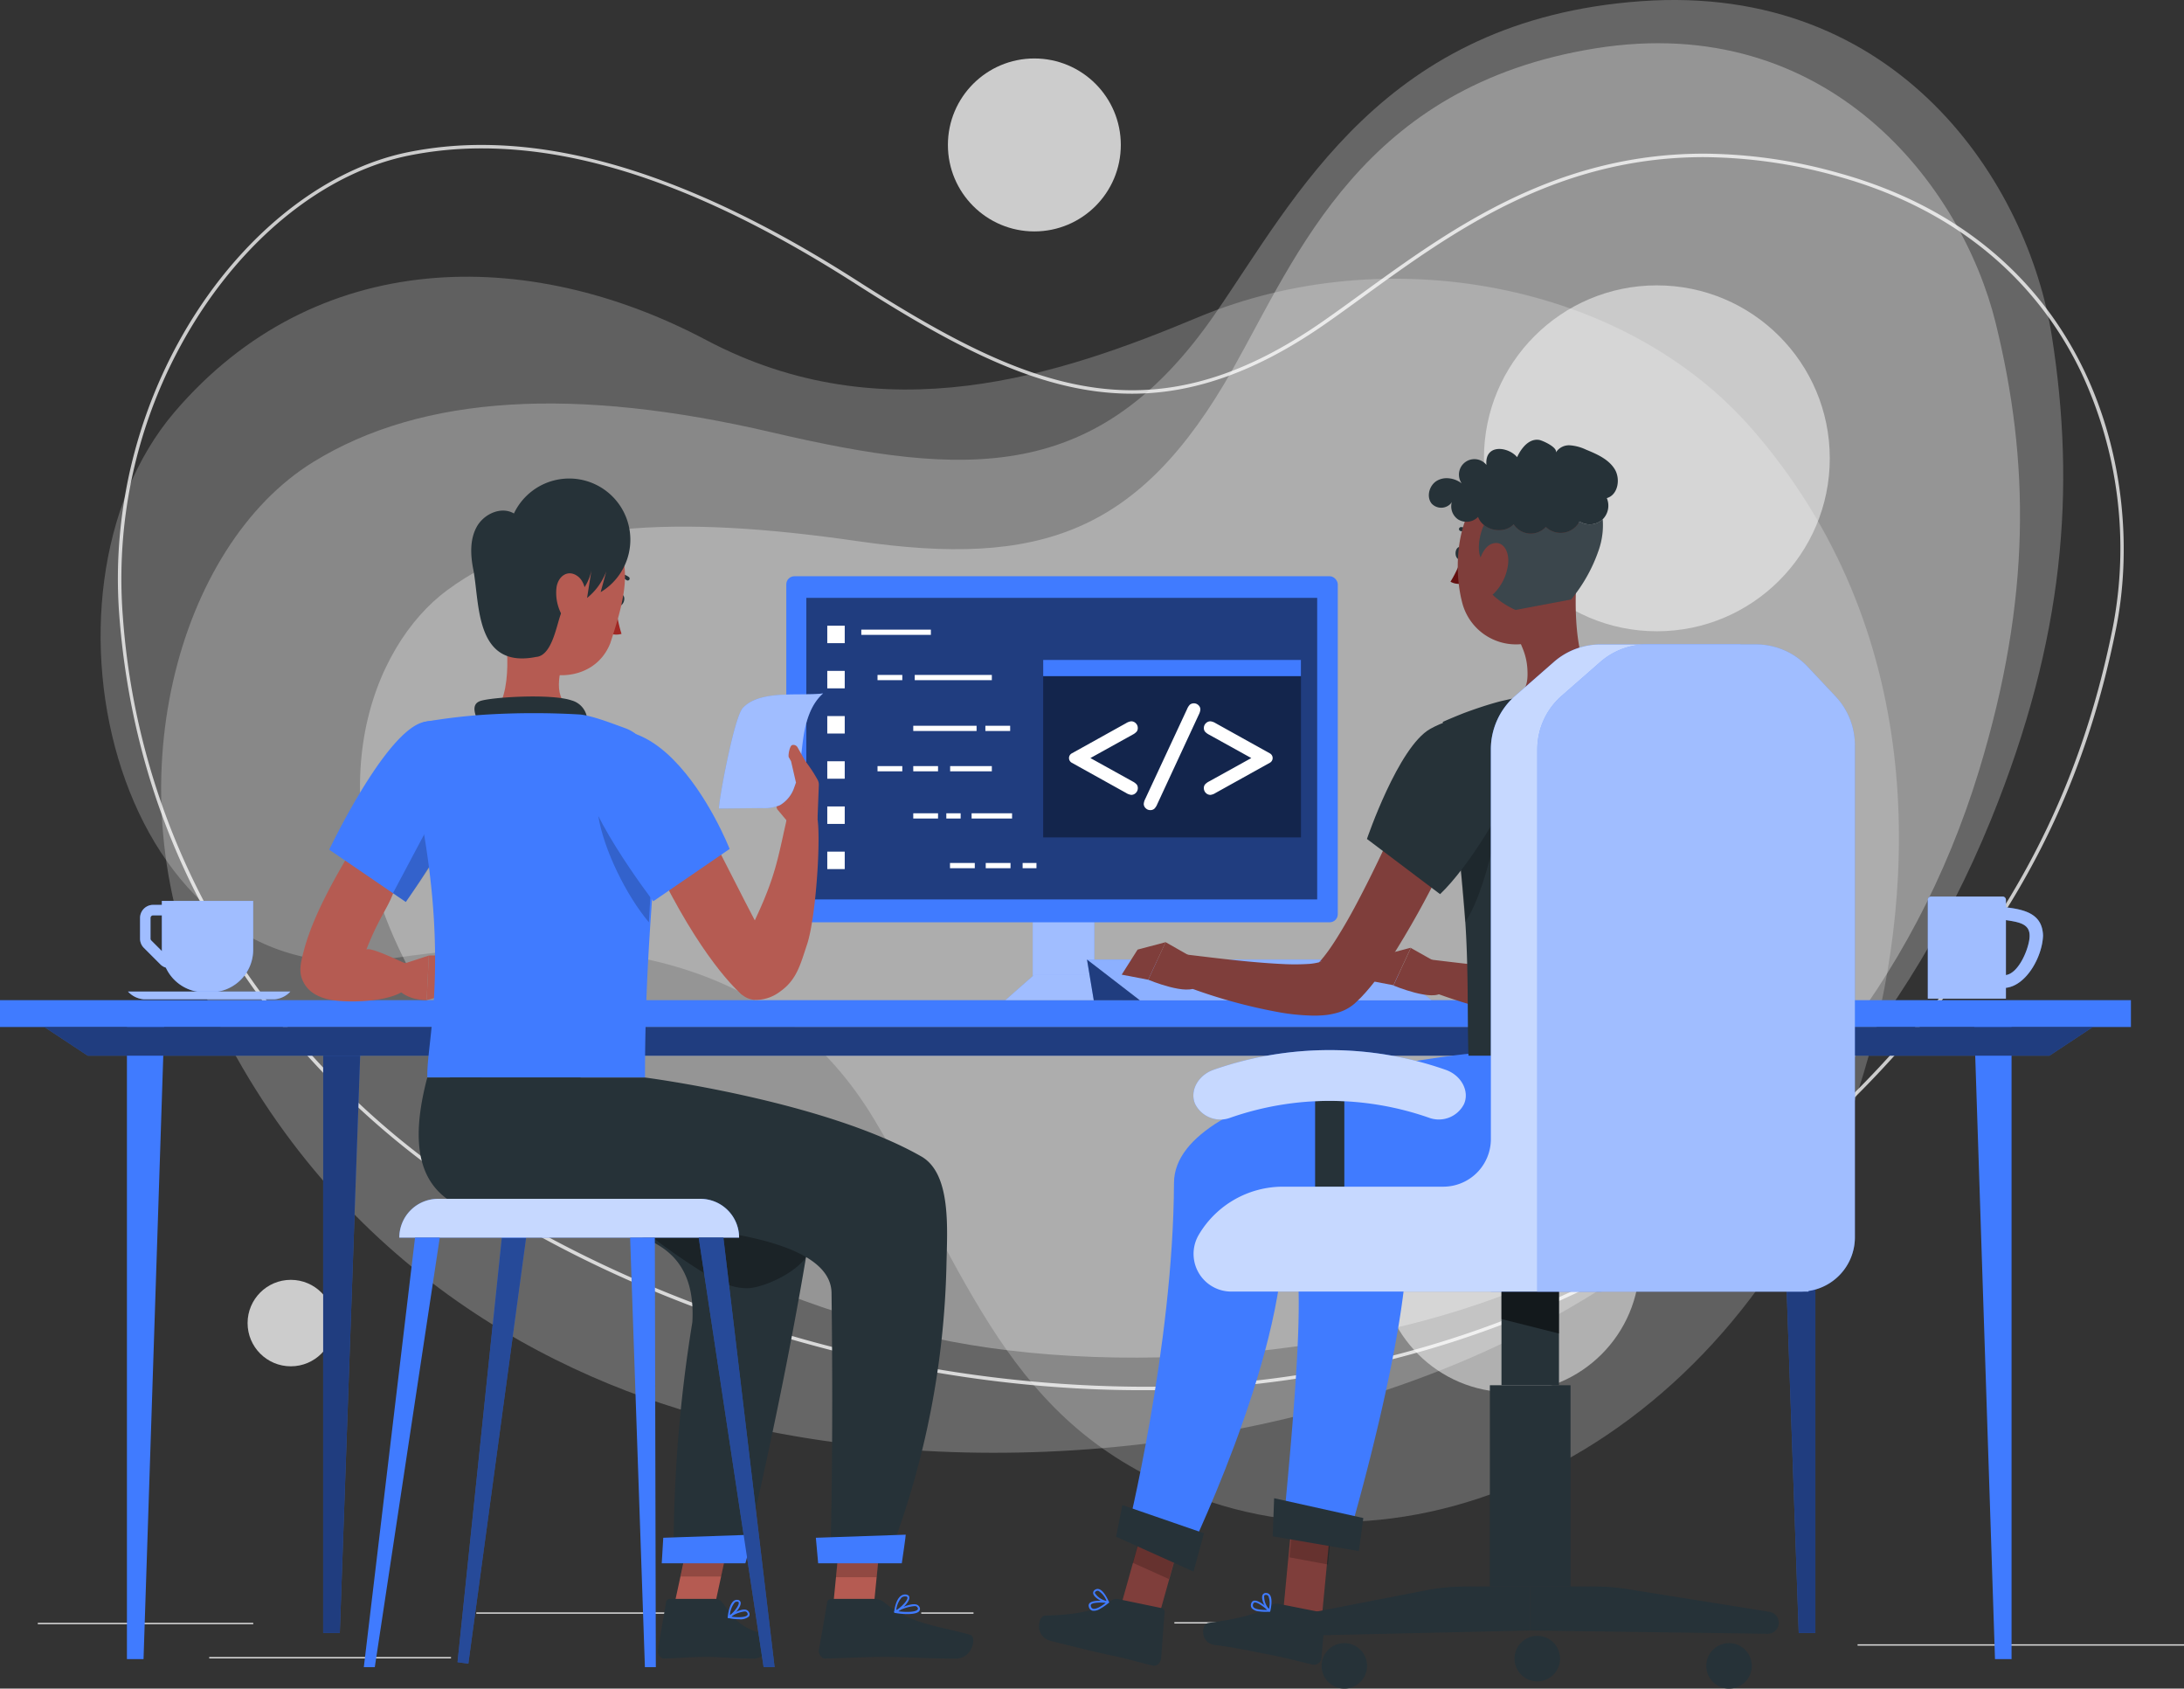 <svg xmlns="http://www.w3.org/2000/svg" width="521" height="402.745" viewBox="0 0 521 402.745">
  <rect x="0" y="0" width="521" height="402.745" fill="#333333" stroke="none"/>
  <g id="Grupo_9979" data-name="Grupo 9979" transform="translate(-570 -98)">
    <g id="Grupo_9978" data-name="Grupo 9978" transform="translate(171.689 -143.991)">
      <g id="Grupo_9977" data-name="Grupo 9977" transform="translate(426.436 276.56)" opacity="0.75">
        <path id="Trazado_9152" data-name="Trazado 9152" d="M516.725,306.716c26.056,0,55.223,10.558,89.166,32.277,25.311,16.193,45.176,26.23,65.976,26.23,14.891,0,29.893-5.39,45.861-16.477,3.088-2.143,6.2-4.406,9.5-6.8,10.247-7.439,21.862-15.87,35.106-22.268,15.156-7.321,30.177-10.879,45.921-10.878a120.216,120.216,0,0,1,32.21,4.655c26.764,7.47,46.749,23.592,57.793,46.62a98.876,98.876,0,0,1,7.55,60.963c-7.857,39.2-24.435,70.875-53.755,102.7a239.623,239.623,0,0,1-178.063,78.333,304.037,304.037,0,0,1-82.928-12.023c-27.788-8.007-54.286-19.912-76.631-34.427a192.47,192.47,0,0,1-52.9-51.043A173.081,173.081,0,0,1,431.1,418.161a116.353,116.353,0,0,1,18.59-72.411c13.112-19.985,31.211-33.59,49.656-37.327a87.7,87.7,0,0,1,17.379-1.706Zm0-.824a88.059,88.059,0,0,0-17.542,1.722c-37.738,7.645-73.114,55.972-68.906,110.61,5.428,70.462,48.211,115.028,83.7,138.084,46.121,29.961,105.48,46.584,160.008,46.584a240.454,240.454,0,0,0,178.67-78.6c31.874-34.593,46.725-67.01,53.957-103.093s-5.561-91.689-65.93-108.541a120.2,120.2,0,0,0-32.432-4.685c-41.18,0-68.122,24.21-91,40.093-16.508,11.461-31.127,16.33-45.391,16.33-20.98,0-41.194-10.529-65.53-26.1-33.321-21.32-63.1-32.405-89.612-32.405Z" transform="translate(-429.936 -305.892)" fill="#fff"/>
      </g>
      <path id="Trazado_9153" data-name="Trazado 9153" d="M459.544,479.41c29.135,64.468,83.869,92.028,124.511,101.8C649,596.826,725.5,586.745,780.485,556.5c44.074-24.243,83.043-64.867,105.084-119.144,17.562-43.248,20.165-78.734,14.482-115.108s-36.527-84.392-98-79.975-82.31,46.679-101.755,74.761c-27.934,40.34-59.01,38.936-105.685,28.057s-83.156-9.058-109.371,7.116C453.043,372.075,436.952,429.421,459.544,479.41Z" transform="translate(-12.25)" fill="#fff" opacity="0.25"/>
      <path id="Trazado_9154" data-name="Trazado 9154" d="M490.94,526.7c54.864-8.4,94.108,1.963,115.9,38.259,24.386,40.613,33.088,75.567,80.239,91.23,59.222,19.673,133.657-22.222,156.937-106.1,11.493-41.41,14.046-101.763-27.723-149.744-30.672-35.233-87.607-45.319-132.185-26.68-32.86,13.74-74.792,27.958-117.388,5.4s-93.169-22.095-126.75,17.174C402.811,439.7,426.406,536.591,490.94,526.7Z" transform="translate(0 -56)" fill="#fff" opacity="0.22"/>
      <path id="Trazado_9155" data-name="Trazado 9155" d="M549.809,484.445C581.472,541.208,636,561.682,673.3,569.8c46.232,10.066,115.893,4.789,161.373-22.08,39.6-23.4,72.581-61.8,88.272-113.294,12.5-41.033,12.025-73.762,3.939-106.645s-39.981-74.437-95.524-65.5-71.1,49.328-86.536,76.611c-22.167,39.192-46.02,47.187-89.336,40.93s-75.393-5.044-98.045,11.715C539.453,404.849,525.257,440.428,549.809,484.445Z" transform="translate(-52.5 -8.75)" fill="#fff" opacity="0.31"/>
      <circle id="Elipse_630" data-name="Elipse 630" cx="41.25" cy="41.25" r="41.25" transform="translate(752.311 310.053)" fill="#fff" opacity="0.5"/>
      <circle id="Elipse_631" data-name="Elipse 631" cx="20.625" cy="20.625" r="20.625" transform="translate(624.436 255.935)" fill="#fff" opacity="0.75"/>
      <circle id="Elipse_632" data-name="Elipse 632" cx="30.938" cy="30.938" r="30.938" transform="translate(727.561 512.178)" fill="#fff" opacity="0.5"/>
      <circle id="Elipse_633" data-name="Elipse 633" cx="10.312" cy="10.312" r="10.312" transform="translate(457.374 547.241)" fill="#fff" opacity="0.75"/>
    </g>
    <g id="Grupo_9976" data-name="Grupo 9976" transform="translate(523.441 36.942)">
      <g id="Grupo_9887" data-name="Grupo 9887" transform="translate(55.577 445.627)">
        <rect id="Rectángulo_2814" data-name="Rectángulo 2814" width="51.393" height="0.312" transform="translate(0 2.494)" fill="#e0e0e0"/>
        <rect id="Rectángulo_2815" data-name="Rectángulo 2815" width="51.542" height="0.312" transform="translate(104.606)" fill="#e0e0e0"/>
        <rect id="Rectángulo_2816" data-name="Rectángulo 2816" width="12.471" height="0.312" transform="translate(210.747)" fill="#e0e0e0"/>
        <rect id="Rectángulo_2817" data-name="Rectángulo 2817" width="57.678" height="0.312" transform="translate(40.892 10.65)" fill="#e0e0e0"/>
        <rect id="Rectángulo_2818" data-name="Rectángulo 2818" width="26.937" height="0.312" transform="translate(271.131 2.332)" fill="#e0e0e0"/>
        <rect id="Rectángulo_2819" data-name="Rectángulo 2819" width="34.831" height="0.312" transform="translate(309.167 2.332)" fill="#e0e0e0"/>
        <rect id="Rectángulo_2820" data-name="Rectángulo 2820" width="77.869" height="0.312" transform="translate(434.114 7.607)" fill="#e0e0e0"/>
      </g>
      <g id="Grupo_9891" data-name="Grupo 9891" transform="translate(46.559 299.605)">
        <g id="Group">
          <rect id="Rectángulo_2821" data-name="Rectángulo 2821" width="508.34" height="6.397" fill="#407bff"/>
          <path id="Trazado_9038" data-name="Trazado 9038" d="M70.839,276.8V429.37H74.8L79.793,276.8Z" transform="translate(-40.56 -272.211)" fill="#407bff"/>
          <g id="Grupo_9888" data-name="Grupo 9888" transform="translate(77.095 9.578)">
            <path id="Trazado_9039" data-name="Trazado 9039" d="M108.379,280.8V422.146h3.966L117.333,280.8Z" transform="translate(-108.379 -280.8)" fill="#407bff"/>
            <path id="Trazado_9040" data-name="Trazado 9040" d="M108.379,280.8V422.146h3.966L117.333,280.8Z" transform="translate(-108.379 -280.8)" opacity="0.5"/>
          </g>
          <path id="Trazado_9041" data-name="Trazado 9041" d="M433.119,276.8V429.37h-3.953l-5-152.57Z" transform="translate(46.745 -272.211)" fill="#407bff"/>
          <g id="Grupo_9889" data-name="Grupo 9889" transform="translate(424.107 9.578)">
            <path id="Trazado_9042" data-name="Trazado 9042" d="M395.589,280.8V422.146h-3.966L386.635,280.8Z" transform="translate(-386.635 -280.8)" fill="#407bff"/>
            <path id="Trazado_9043" data-name="Trazado 9043" d="M395.589,280.8V422.146h-3.966L386.635,280.8Z" transform="translate(-386.635 -280.8)" opacity="0.5"/>
          </g>
          <g id="Grupo_9890" data-name="Grupo 9890" transform="translate(10.575 6.397)">
            <path id="Trazado_9044" data-name="Trazado 9044" d="M533.371,285.095H65.39L55.039,278.25H543.721Z" transform="translate(-55.039 -278.25)" fill="#407bff"/>
            <path id="Trazado_9045" data-name="Trazado 9045" d="M533.371,285.095H65.39L55.039,278.25H543.721Z" transform="translate(-55.039 -278.25)" opacity="0.5"/>
          </g>
        </g>
      </g>
      <g id="Grupo_9893" data-name="Grupo 9893" transform="translate(77.092 275.933)">
        <path id="Trazado_9046" data-name="Trazado 9046" d="M73.35,258.2v4.934a3.1,3.1,0,0,0,.91,2.2l3.958,3.957a3.071,3.071,0,0,0,1.281.758,10.145,10.145,0,0,0,9.2,5.883h1.482a10.155,10.155,0,0,0,10.156-10.155V254.139H78.547v.944H76.464A3.118,3.118,0,0,0,73.35,258.2Zm2.494,0a.622.622,0,0,1,.62-.621h2.083v8.2c0,.112.014.221.017.332l-2.539-2.538a.632.632,0,0,1-.181-.439Z" transform="translate(-70.472 -254.139)" fill="#407bff"/>
        <path id="Trazado_9047" data-name="Trazado 9047" d="M73.35,258.2v4.934a3.1,3.1,0,0,0,.91,2.2l3.958,3.957a3.071,3.071,0,0,0,1.281.758,10.145,10.145,0,0,0,9.2,5.883h1.482a10.155,10.155,0,0,0,10.156-10.155V254.139H78.547v.944H76.464A3.118,3.118,0,0,0,73.35,258.2Zm2.494,0a.622.622,0,0,1,.62-.621h2.083v8.2c0,.112.014.221.017.332l-2.539-2.538a.632.632,0,0,1-.181-.439Z" transform="translate(-70.472 -254.139)" fill="#fff" opacity="0.5"/>
        <g id="Grupo_9892" data-name="Grupo 9892" transform="translate(0 21.615)">
          <path id="Trazado_9048" data-name="Trazado 9048" d="M106.084,273.317H74.733a5.754,5.754,0,0,1-3.691-1.846h38.734A5.754,5.754,0,0,1,106.084,273.317Z" transform="translate(-71.042 -271.471)" fill="#407bff"/>
          <path id="Trazado_9049" data-name="Trazado 9049" d="M106.084,273.317H74.733a5.754,5.754,0,0,1-3.691-1.846h38.734A5.754,5.754,0,0,1,106.084,273.317Z" transform="translate(-71.042 -271.471)" fill="#fff" opacity="0.5"/>
        </g>
      </g>
      <g id="Grupo_9897" data-name="Grupo 9897" transform="translate(506.446 274.889)">
        <g id="Grupo_9895" data-name="Grupo 9895">
          <g id="Grupo_9894" data-name="Grupo 9894">
            <path id="Trazado_9050" data-name="Trazado 9050" d="M442.81,262.6c-.163-4.95-3.931-6.163-8.852-6.722v-1.807a.787.787,0,0,0-.8-.772h-17a.8.8,0,0,0-.834.768v23.585h18.632v-2.578C438.887,274.525,442.66,267.561,442.81,262.6Zm-8.852,9.426v-13.1c3.617.534,6.116,1.028,5.583,4.644C439.114,266.465,436.846,271.6,433.958,272.028Z" transform="translate(-415.326 -253.302)" fill="#407bff"/>
          </g>
        </g>
        <g id="Grupo_9896" data-name="Grupo 9896" opacity="0.5">
          <path id="Trazado_9051" data-name="Trazado 9051" d="M442.81,262.6c-.163-4.95-3.931-6.163-8.852-6.722v-1.807a.787.787,0,0,0-.8-.772h-17a.8.8,0,0,0-.834.768v23.585h18.632v-2.578C438.887,274.525,442.66,267.561,442.81,262.6Zm-8.852,9.426v-13.1c3.617.534,6.116,1.028,5.583,4.644C439.114,266.465,436.846,271.6,433.958,272.028Z" transform="translate(-415.326 -253.302)" fill="#fff"/>
        </g>
      </g>
      <g id="Grupo_9925" data-name="Grupo 9925" transform="translate(234.133 198.495)">
        <g id="Grupo_9900" data-name="Grupo 9900" transform="translate(52.27 70.694)">
          <g id="Grupo_9898" data-name="Grupo 9898" transform="translate(6.515)">
            <rect id="Rectángulo_2822" data-name="Rectángulo 2822" width="14.703" height="29.87" fill="#407bff"/>
            <rect id="Rectángulo_2823" data-name="Rectángulo 2823" width="14.703" height="29.87" fill="#fff" opacity="0.5"/>
          </g>
          <g id="Grupo_9899" data-name="Grupo 9899" transform="translate(0 24.424)">
            <path id="Trazado_9052" data-name="Trazado 9052" d="M266.737,274.3H238.881l6.794-5.981h14.268Z" transform="translate(-238.881 -268.316)" fill="#407bff"/>
            <path id="Trazado_9053" data-name="Trazado 9053" d="M266.737,274.3H238.881l6.794-5.981h14.268Z" transform="translate(-238.881 -268.316)" fill="#fff" opacity="0.5"/>
          </g>
        </g>
        <g id="Grupo_9904" data-name="Grupo 9904" transform="translate(71.735 91.428)">
          <g id="Grupo_9902" data-name="Grupo 9902">
            <g id="Grupo_9901" data-name="Grupo 9901">
              <path id="Trazado_9054" data-name="Trazado 9054" d="M324.127,265.357H254.489l12.583,9.707H336.7Z" transform="translate(-254.489 -265.357)" fill="#407bff"/>
              <path id="Trazado_9055" data-name="Trazado 9055" d="M324.127,265.357H254.489l12.583,9.707H336.7Z" transform="translate(-254.489 -265.357)" fill="#fff" opacity="0.4"/>
            </g>
          </g>
          <g id="Grupo_9903" data-name="Grupo 9903">
            <path id="Trazado_9056" data-name="Trazado 9056" d="M256.1,275.065l-1.609-9.707,12.583,9.707Z" transform="translate(-254.489 -265.357)" fill="#407bff"/>
            <path id="Trazado_9057" data-name="Trazado 9057" d="M256.1,275.065l-1.609-9.707,12.583,9.707Z" transform="translate(-254.489 -265.357)" opacity="0.5"/>
          </g>
        </g>
        <g id="Grupo_9905" data-name="Grupo 9905">
          <rect id="Rectángulo_2824" data-name="Rectángulo 2824" width="131.558" height="82.534" rx="1.928" fill="#407bff"/>
          <rect id="Rectángulo_2825" data-name="Rectángulo 2825" width="121.867" height="71.926" transform="translate(4.779 5.156)" opacity="0.5"/>
        </g>
        <g id="Grupo_9908" data-name="Grupo 9908" transform="translate(61.279 19.951)">
          <g id="Grupo_9906" data-name="Grupo 9906">
            <rect id="Rectángulo_2826" data-name="Rectángulo 2826" width="61.495" height="42.336" opacity="0.4"/>
            <rect id="Rectángulo_2827" data-name="Rectángulo 2827" width="61.495" height="3.878" fill="#407bff"/>
          </g>
          <g id="Grupo_9907" data-name="Grupo 9907" transform="translate(6.166 10.362)">
            <path id="Trazado_9058" data-name="Trazado 9058" d="M256.151,228.554l10.054,5.572a3.342,3.342,0,0,1,1.006.757,1.372,1.372,0,0,1,.249.848,1.555,1.555,0,0,1-.469,1.129,1.483,1.483,0,0,1-1.09.476,2.911,2.911,0,0,1-1.226-.454L251.7,229.669a1.276,1.276,0,0,1,0-2.23l12.971-7.212a2.986,2.986,0,0,1,1.211-.44,1.512,1.512,0,0,1,1.1.47,1.528,1.528,0,0,1,.469,1.12,1.372,1.372,0,0,1-.249.848,3.321,3.321,0,0,1-1.006.757Z" transform="translate(-251.049 -215.502)" fill="#fff"/>
            <path id="Trazado_9059" data-name="Trazado 9059" d="M278.487,219.016l-9.947,21.44a3.123,3.123,0,0,1-.682,1.045,1.468,1.468,0,0,1-.954.318,1.509,1.509,0,0,1-1.1-.455,1.4,1.4,0,0,1-.461-1.029,3.211,3.211,0,0,1,.363-1.2l9.978-21.425a3.317,3.317,0,0,1,.666-1.045,1.568,1.568,0,0,1,2.044.13,1.391,1.391,0,0,1,.455,1.021A3.182,3.182,0,0,1,278.487,219.016Z" transform="translate(-247.517 -216.351)" fill="#fff"/>
            <path id="Trazado_9060" data-name="Trazado 9060" d="M288.155,228.554,278.1,222.982a3.3,3.3,0,0,1-1.006-.757,1.372,1.372,0,0,1-.251-.848,1.529,1.529,0,0,1,.47-1.12,1.51,1.51,0,0,1,1.1-.47,2.992,2.992,0,0,1,1.211.44l12.971,7.212a1.276,1.276,0,0,1,0,2.23l-12.971,7.213a2.921,2.921,0,0,1-1.211.454,1.517,1.517,0,0,1-1.116-.48,1.593,1.593,0,0,1-.459-1.126,1.379,1.379,0,0,1,.251-.847,3.324,3.324,0,0,1,1.006-.757Z" transform="translate(-244.675 -215.502)" fill="#fff"/>
          </g>
        </g>
        <g id="Grupo_9924" data-name="Grupo 9924" transform="translate(9.775 11.797)">
          <g id="Grupo_9909" data-name="Grupo 9909">
            <rect id="Rectángulo_2828" data-name="Rectángulo 2828" width="4.163" height="4.163" fill="#fff"/>
            <rect id="Rectángulo_2829" data-name="Rectángulo 2829" width="4.163" height="4.163" transform="translate(0 10.777)" fill="#fff"/>
            <rect id="Rectángulo_2830" data-name="Rectángulo 2830" width="4.163" height="4.163" transform="translate(0 21.555)" fill="#fff"/>
            <rect id="Rectángulo_2831" data-name="Rectángulo 2831" width="4.163" height="4.163" transform="translate(0 32.332)" fill="#fff"/>
            <rect id="Rectángulo_2832" data-name="Rectángulo 2832" width="4.163" height="4.163" transform="translate(0 43.11)" fill="#fff"/>
            <rect id="Rectángulo_2833" data-name="Rectángulo 2833" width="4.163" height="4.163" transform="translate(0 53.887)" fill="#fff"/>
          </g>
          <g id="Grupo_9910" data-name="Grupo 9910" transform="translate(8.119 0.938)">
            <rect id="Rectángulo_2834" data-name="Rectángulo 2834" width="16.596" height="1.247" fill="#fff"/>
          </g>
          <g id="Grupo_9911" data-name="Grupo 9911" transform="translate(11.987 11.743)">
            <rect id="Rectángulo_2835" data-name="Rectángulo 2835" width="5.911" height="1.247" fill="#fff"/>
          </g>
          <g id="Grupo_9912" data-name="Grupo 9912" transform="translate(37.716 23.865)">
            <rect id="Rectángulo_2836" data-name="Rectángulo 2836" width="5.912" height="1.247" fill="#fff"/>
          </g>
          <g id="Grupo_9913" data-name="Grupo 9913" transform="translate(11.987 33.485)">
            <rect id="Rectángulo_2837" data-name="Rectángulo 2837" width="5.911" height="1.247" fill="#fff"/>
          </g>
          <g id="Grupo_9914" data-name="Grupo 9914" transform="translate(20.512 33.485)">
            <rect id="Rectángulo_2838" data-name="Rectángulo 2838" width="5.911" height="1.247" fill="#fff"/>
          </g>
          <g id="Grupo_9915" data-name="Grupo 9915" transform="translate(20.512 23.865)">
            <rect id="Rectángulo_2839" data-name="Rectángulo 2839" width="15.105" height="1.247" fill="#fff"/>
          </g>
          <g id="Grupo_9916" data-name="Grupo 9916" transform="translate(29.311 33.485)">
            <rect id="Rectángulo_2840" data-name="Rectángulo 2840" width="9.945" height="1.247" fill="#fff"/>
          </g>
          <g id="Grupo_9917" data-name="Grupo 9917" transform="translate(29.277 56.592)">
            <rect id="Rectángulo_2841" data-name="Rectángulo 2841" width="5.912" height="1.247" fill="#fff"/>
          </g>
          <g id="Grupo_9918" data-name="Grupo 9918" transform="translate(37.801 56.592)">
            <rect id="Rectángulo_2842" data-name="Rectángulo 2842" width="5.911" height="1.247" fill="#fff"/>
          </g>
          <g id="Grupo_9919" data-name="Grupo 9919" transform="translate(46.601 56.592)">
            <rect id="Rectángulo_2843" data-name="Rectángulo 2843" width="3.303" height="1.247" fill="#fff"/>
          </g>
          <g id="Grupo_9920" data-name="Grupo 9920" transform="translate(20.862 11.743)">
            <rect id="Rectángulo_2844" data-name="Rectángulo 2844" width="18.395" height="1.247" fill="#fff"/>
          </g>
          <g id="Grupo_9921" data-name="Grupo 9921" transform="translate(20.512 44.741)">
            <rect id="Rectángulo_2845" data-name="Rectángulo 2845" width="5.911" height="1.247" fill="#fff"/>
          </g>
          <g id="Grupo_9922" data-name="Grupo 9922" transform="translate(28.399 44.741)">
            <rect id="Rectángulo_2846" data-name="Rectángulo 2846" width="3.417" height="1.247" fill="#fff"/>
          </g>
          <g id="Grupo_9923" data-name="Grupo 9923" transform="translate(34.43 44.741)">
            <rect id="Rectángulo_2847" data-name="Rectángulo 2847" width="9.653" height="1.247" fill="#fff"/>
          </g>
        </g>
      </g>
      <g id="Grupo_9953" data-name="Grupo 9953" transform="translate(294.414 165.937)">
        <g id="Grupo_9944" data-name="Grupo 9944">
          <g id="Grupo_9928" data-name="Grupo 9928" transform="translate(55.756 146.461)">
            <g id="Grupo_9927" data-name="Grupo 9927" transform="translate(2.323)">
              <g id="Grupo_9926" data-name="Grupo 9926" transform="translate(0 107.616)">
                <path id="Trazado_9061" data-name="Trazado 9061" d="M300.968,398.7l-9.091-2.719L294,373.7l9.091,2.719Z" transform="translate(-291.877 -368.677)" fill="#7f3e3b"/>
                <path id="Trazado_9062" data-name="Trazado 9062" d="M303.5,372.378l-9.091-2.706-1.185,12.483,9.191,1.709Z" transform="translate(-291.543 -369.672)" opacity="0.2" style="isolation: isolate"/>
              </g>
              <path id="Trazado_9063" data-name="Trazado 9063" d="M354.78,283.379S292.264,288.654,293.8,315.8c1.258,22.226,4.552,16.184-1.921,82.266l15.727.868s16-54.052,13.841-75.527c17.621,0,57.965,1.546,63.826-14.354a70.678,70.678,0,0,0,4.178-25.191Z" transform="translate(-291.877 -283.379)" fill="#407bff"/>
            </g>
            <path id="Trazado_9064" data-name="Trazado 9064" d="M310.566,380.979l-20.552-3.517.337-9.091,21.275,4.726Z" transform="translate(-290.014 -262.378)" fill="#263238"/>
          </g>
          <g id="Grupo_9930" data-name="Grupo 9930" transform="translate(39.142 275.058)">
            <path id="Trazado_9065" data-name="Trazado 9065" d="M294.694,388.577l10.5,2.078a.79.79,0,0,1,.6.883l-.873,9.928A1.753,1.753,0,0,1,303,403.1c-3.642-.8-5.363-1.384-9.977-2.3-2.843-.559-9.341-1.929-13.294-2.371s-3.479-5.067-1.771-5.3c7.682-1.016,12.047-2.254,15.027-4.183A2.336,2.336,0,0,1,294.694,388.577Z" transform="translate(-276.692 -385.991)" fill="#263238"/>
            <g id="Grupo_9929" data-name="Grupo 9929" transform="translate(11.401)">
              <path id="Trazado_9066" data-name="Trazado 9066" d="M287.723,390.521a11.918,11.918,0,0,0,2.494.075.2.2,0,0,0,.187-.137.237.237,0,0,0,0-.237c-.262-.262-2.619-2.494-3.829-2.245a.788.788,0,0,0-.611.524,1.25,1.25,0,0,0,.075,1.247A2.607,2.607,0,0,0,287.723,390.521Zm2.008-.337c-1.733,0-2.956-.2-3.317-.711a.788.788,0,0,1,0-.8.4.4,0,0,1,.287-.274C287.337,388.264,288.759,389.311,289.731,390.184Z" transform="translate(-285.833 -386.135)" fill="#407bff"/>
              <path id="Trazado_9067" data-name="Trazado 9067" d="M289.7,390.957h.1a.246.246,0,0,0,.15-.162c0-.112.686-2.769-.112-3.829a1.062,1.062,0,0,0-.873-.461.838.838,0,0,0-.9.524c-.387.985.686,3.168,1.521,3.878A.161.161,0,0,0,289.7,390.957Zm-.649-4a.663.663,0,0,1,.436.274,4.882,4.882,0,0,1,.112,3.068,4.479,4.479,0,0,1-1.122-3.105c0-.125.137-.262.461-.249Z" transform="translate(-285.302 -386.496)" fill="#407bff"/>
            </g>
          </g>
          <g id="Grupo_9933" data-name="Grupo 9933" transform="translate(17.985 146.461)">
            <g id="Grupo_9931" data-name="Grupo 9931" transform="translate(0 110.373)">
              <path id="Trazado_9068" data-name="Trazado 9068" d="M268.382,401.53l-8.655-3.891,5.986-21.35,8.655,3.891Z" transform="translate(-259.727 -370.795)" fill="#7f3e3b"/>
              <path id="Trazado_9069" data-name="Trazado 9069" d="M274.964,375.774l-8.655-3.891-3.08,11.012,8.655,3.891Z" transform="translate(-258.862 -371.883)" opacity="0.2" style="isolation: isolate"/>
            </g>
            <g id="Grupo_9932" data-name="Grupo 9932" transform="translate(0.42)">
              <path id="Trazado_9070" data-name="Trazado 9070" d="M343.542,283.379c-.412,0-70.087,7.171-70.174,30.8-.15,39.084-11.311,83.887-11.311,83.887l13.77,6.822s23.979-48.569,23.617-79.036c19.168-5.5,68.752,3.741,74.614-12.147,4.8-12.995,2.207-30.329,2.207-30.329Z" transform="translate(-259.571 -283.379)" fill="#407bff"/>
              <path id="Trazado_9071" data-name="Trazado 9071" d="M278.521,385.544l-18.457-8.306,1.484-7.557,19.467,6.722Z" transform="translate(-260.064 -262.054)" fill="#263238"/>
            </g>
          </g>
          <g id="Grupo_9935" data-name="Grupo 9935" transform="translate(0 274.09)">
            <path id="Trazado_9072" data-name="Trazado 9072" d="M264.151,387.661l10.526,2.186a.873.873,0,0,1,.586.972l-.823,10.915c-.141,1.185-.994,2-1.907,1.815h0c-3.641-.842-5.362-1.49-9.977-2.446-2.843-.582-10.588-2.462-14.491-3.482s-3.03-5.992-1.247-6.025c7.72-.112,12.72-1.376,15.688-3.529A2.113,2.113,0,0,1,264.151,387.661Z" transform="translate(-245.305 -385.248)" fill="#263238"/>
            <g id="Grupo_9934" data-name="Grupo 9934" transform="translate(11.845)">
              <path id="Trazado_9073" data-name="Trazado 9073" d="M257.482,389.93a11.817,11.817,0,0,0,2.054-1.417.224.224,0,0,0,.072-.238.211.211,0,0,0-.182-.145c-.365-.057-3.585-.476-4.42.454a.84.84,0,0,0-.168.786,1.249,1.249,0,0,0,.794.964A2.605,2.605,0,0,0,257.482,389.93Zm1.408-1.455c-1.356,1.063-2.49,1.58-3.087,1.4a.8.8,0,0,1-.476-.655.371.371,0,0,1,.079-.38C255.85,388.387,257.6,388.35,258.89,388.475Z" transform="translate(-254.803 -385.159)" fill="#407bff"/>
              <path id="Trazado_9074" data-name="Trazado 9074" d="M259.322,389.074l.09-.066a.186.186,0,0,0,.024-.2c-.066-.09-1.091-2.644-2.361-3.032a1.082,1.082,0,0,0-.97.15.848.848,0,0,0-.41.963c.267,1.024,2.421,2.14,3.524,2.216A.252.252,0,0,0,259.322,389.074Zm-2.9-2.841a.65.65,0,0,1,.516-.052,4.982,4.982,0,0,1,1.923,2.411,4.448,4.448,0,0,1-2.754-1.837c-.074-.1-.044-.292.226-.473Z" transform="translate(-254.59 -385.719)" fill="#407bff"/>
            </g>
          </g>
          <g id="Grupo_9936" data-name="Grupo 9936" transform="translate(78.232 71.058)">
            <path id="Trazado_9075" data-name="Trazado 9075" d="M353.177,222.916c1.833,3.941,3.342,7.732,4.851,11.673s2.843,7.882,4.078,11.922,2.307,8.181,3.168,12.471a65.055,65.055,0,0,1,1.4,13.556,27.937,27.937,0,0,1-1.185,7.894,17.737,17.737,0,0,1-2.083,4.44,14.172,14.172,0,0,1-1.783,2.17l-.536.524c-.3.249-.624.524-.935.736a9.961,9.961,0,0,1-1.671.923,13.163,13.163,0,0,1-2.694.86,17.574,17.574,0,0,1-2.207.324,30.244,30.244,0,0,1-3.8,0,53.4,53.4,0,0,1-6.709-.748,127.1,127.1,0,0,1-24.206-6.934l1.808-6.871c7.919.948,16,1.958,23.62,2.307,1.9,0,3.741.087,5.462,0a16.147,16.147,0,0,0,2.282-.287c.624-.112,1.16-.337.973-.324a1.454,1.454,0,0,0-.349.175,2.1,2.1,0,0,0-.349.262h0a1.937,1.937,0,0,0,.112-.212,5.809,5.809,0,0,0,.374-1.11,17.489,17.489,0,0,0,.337-4.165,55.2,55.2,0,0,0-1.584-10.588c-.848-3.741-1.945-7.383-3.143-11.087s-2.494-7.408-3.916-11.1-2.918-7.4-4.39-10.875Z" transform="translate(-305.363 -222.916)" fill="#7f3e3b"/>
            <path id="Trazado_9076" data-name="Trazado 9076" d="M325.528,267.788l-8.268-4.652-4.153,8.954s9.665,4.028,11.7,1.509Z" transform="translate(-306.784 -212.978)" fill="#7f3e3b"/>
            <path id="Trazado_9077" data-name="Trazado 9077" d="M311.816,264.844l-3.779,5.986,6.323,1.21,4.153-8.954Z" transform="translate(-308.037 -212.99)" fill="#7f3e3b"/>
          </g>
          <g id="Grupo_9938" data-name="Grupo 9938" transform="translate(19.731 72.683)">
            <path id="Trazado_9078" data-name="Trazado 9078" d="M345.508,229.706c-1.584,3.978-3.242,7.782-4.988,11.635s-3.492,7.645-5.338,11.436a219.434,219.434,0,0,1-12.471,22.448c-1.247,1.846-2.494,3.679-3.891,5.512-.7.923-1.472,1.833-2.295,2.769-.449.474-.811.91-1.334,1.4l-.748.723-.424.4a10.6,10.6,0,0,1-4.09,2.17,18.217,18.217,0,0,1-2.419.511,25.258,25.258,0,0,1-4.016.162,51.954,51.954,0,0,1-6.909-.686,126.882,126.882,0,0,1-24.717-7.009l1.821-6.884c8.069.973,16.312,2.008,24.069,2.332a52.974,52.974,0,0,0,5.487-.075,13.878,13.878,0,0,0,2.182-.349,2.875,2.875,0,0,0,.673-.249c.075,0,0-.087-.337.125a1.6,1.6,0,0,0-.337.249s.087-.112.125-.15l.349-.387c.224-.224.5-.6.761-.9.511-.648,1.035-1.347,1.559-2.108,1.035-1.484,2.045-3.13,3.043-4.8,2-3.342,3.854-6.9,5.674-10.488s3.567-7.258,5.288-10.949c3.43-7.358,6.784-14.9,9.977-22.323Z" transform="translate(-258.473 -224.219)" fill="#7f3e3b"/>
            <g id="Grupo_9937" data-name="Grupo 9937" transform="translate(0 47.152)">
              <path id="Trazado_9079" data-name="Trazado 9079" d="M278.63,266.742l-8.281-4.713-4.153,8.954s9.665,4.041,11.71,1.521Z" transform="translate(-259.874 -262.028)" fill="#7f3e3b"/>
              <path id="Trazado_9080" data-name="Trazado 9080" d="M264.918,263.8l-3.791,5.974,6.323,1.21,4.153-8.954Z" transform="translate(-261.127 -262.028)" fill="#7f3e3b"/>
            </g>
          </g>
          <g id="Grupo_9940" data-name="Grupo 9940" transform="translate(98.161 8.51)">
            <path id="Trazado_9081" data-name="Trazado 9081" d="M351.7,193.139l-5.288,6.123-8.07,8.348c.166.41.389.945.617,1.511a15,15,0,0,1,1.076,4.829c.176,3.346-.145,6.176-5.421,8.445,0,0-5.537,7.233,7.632,5.225s15.152-8.842,15.152-8.842C351.564,214.626,351.24,200.821,351.7,193.139Z" transform="translate(-321.684 -167.725)" fill="#7f3e3b"/>
            <g id="Grupo_9939" data-name="Grupo 9939">
              <path id="Trazado_9082" data-name="Trazado 9082" d="M326.945,187.886c0,.823-.412,1.521-.96,1.546s-.985-.624-1-1.447.424-1.521.96-1.546S326.932,187.063,326.945,187.886Z" transform="translate(-323.777 -169.381)" fill="#263238"/>
              <path id="Trazado_9083" data-name="Trazado 9083" d="M329.538,185.757a.479.479,0,0,1-.4-.224,4.05,4.05,0,0,0-3.018-1.921.5.5,0,0,1-.474-.5.485.485,0,0,1,.5-.474h0a4.988,4.988,0,0,1,3.816,2.369.5.5,0,0,1-.15.673A.546.546,0,0,1,329.538,185.757Z" transform="translate(-323.614 -170.319)" fill="#263238"/>
              <path id="Trazado_9084" data-name="Trazado 9084" d="M326.885,187.969a26.45,26.45,0,0,1-2.868,6.385,3.993,3.993,0,0,0,3.392.249Z" transform="translate(-324.017 -169.002)" fill="#630f0f"/>
              <path id="Trazado_9085" data-name="Trazado 9085" d="M354.439,187.113c-.486,10.176-.262,16.212-5.313,21.6a13.256,13.256,0,0,1-22.722-5.874c-2.295-9.016-1.1-24.144,8.73-28.683a13.394,13.394,0,0,1,19.305,12.957Z" transform="translate(-323.673 -172.76)" fill="#7f3e3b"/>
            </g>
          </g>
          <g id="Grupo_9942" data-name="Grupo 9942" transform="translate(93.005)">
            <g id="Grupo_9941" data-name="Grupo 9941" transform="translate(11.934 18.972)">
              <path id="Trazado_9086" data-name="Trazado 9086" d="M358.058,188.433a37.686,37.686,0,0,1-6.61,11.847L338.2,202.775s-10.463-4.377-7.67-11.586c-1.771-1.5-1.11-6.123.137-8.667,2,1.6,5.275,1.733,7.071-.187a4.845,4.845,0,0,0,7.67.636,5.112,5.112,0,0,0,8.056-1.3,4.579,4.579,0,0,0,5.338-.349c.062-.062.125-.112.187-.175A18.2,18.2,0,0,1,358.058,188.433Z" transform="translate(-329.452 -181.15)" fill="#263238"/>
              <path id="Trazado_9087" data-name="Trazado 9087" d="M358.058,188.433a37.686,37.686,0,0,1-6.61,11.847L338.2,202.775s-10.463-4.377-7.67-11.586c-1.771-1.5-1.11-6.123.137-8.667,2,1.6,5.275,1.733,7.071-.187a4.845,4.845,0,0,0,7.67.636,5.112,5.112,0,0,0,8.056-1.3,4.579,4.579,0,0,0,5.338-.349c.062-.062.125-.112.187-.175A18.2,18.2,0,0,1,358.058,188.433Z" transform="translate(-329.452 -181.15)" fill="#fff" opacity="0.1"/>
            </g>
            <path id="Trazado_9088" data-name="Trazado 9088" d="M362.331,179.858a4.6,4.6,0,0,1-.973,5.051c-.062.062-.125.112-.187.175a4.579,4.579,0,0,1-5.338.349,5.112,5.112,0,0,1-8.056,1.3,4.845,4.845,0,0,1-7.67-.636c-1.8,1.921-5.076,1.783-7.071.187a4.306,4.306,0,0,1-1.247-1.546,2.894,2.894,0,0,1-.175-.412,2.958,2.958,0,0,1-.349.337,3.849,3.849,0,0,1-4.44.262,3.783,3.783,0,0,1-1.6-3.355,3.45,3.45,0,0,1,.137-.8,2.158,2.158,0,0,1-.374.511,3.115,3.115,0,0,1-4.44-.112c-1.322-1.634-.574-4.352,1.235-5.437a4.588,4.588,0,0,1,2.345-.624,6.006,6.006,0,0,1,3.579,1.235,3.687,3.687,0,0,1,5.911-4.4c-.162-1.771.424-2.831,1.334-3.38,1.721-1,4.589-.137,5.986,1.534,0,0,1.921-4.639,5.238-4.115.723.1,4.128,1.609,4.041,2.831a.516.516,0,0,1-.062.237,1.988,1.988,0,0,1,.162-.274,3.694,3.694,0,0,1,3.193-1.509,10.717,10.717,0,0,1,3.841,1.023c2.581,1.06,5.325,2.245,6.822,4.6S365.012,179.11,362.331,179.858Z" transform="translate(-319.882 -165.937)" fill="#263238"/>
            <path id="Trazado_9089" data-name="Trazado 9089" d="M336.492,191.014a11.944,11.944,0,0,1-3.292,6.658c-2.257,2.159-4.178,0-4.2-3.28,0-2.968,1.11-7.668,3.741-8.541S336.978,187.784,336.492,191.014Z" transform="translate(-317.63 -161.056)" fill="#7f3e3b"/>
          </g>
          <g id="Grupo_9943" data-name="Grupo 9943" transform="translate(96.328 58.117)">
            <path id="Trazado_9090" data-name="Trazado 9090" d="M377.968,217.527c-.935-2.494-5.3-4.988-7.981-4.988h-1.771a96.878,96.878,0,0,0-10.688.686,190.2,190.2,0,0,0-21.2,3.567c-3.217.847-6.323,1.921-8.792,2.843-3.143,1.247-4.988,2.083-4.988,2.083s3.444,22.927,5.225,45.7c.991,12.673.581,25.259.9,33.914h53.2c1.833-10.4,1.544-19.472,1.694-38.253C383.652,251.805,381.821,227.791,377.968,217.527Z" transform="translate(-322.547 -212.539)" fill="#263238"/>
            <path id="Trazado_9091" data-name="Trazado 9091" d="M325.815,250.144c.4,4.776.811,9.79,1.247,14.8,6.235-9.1,9.69-34.01,9.69-34.01Z" transform="translate(-321.739 -207.993)" opacity="0.2" style="isolation: isolate"/>
          </g>
          <path id="Trazado_9092" data-name="Trazado 9092" d="M323.126,221.734c-7.62,4.29-15.089,26.244-15.089,26.244l17.446,13.164c6.659-6.3,16.4-21.924,17.459-28.172C344.65,223.38,335.335,214.9,323.126,221.734Z" transform="translate(-229.804 -152.762)" fill="#263238"/>
        </g>
        <g id="Grupo_9952" data-name="Grupo 9952" transform="translate(36.828 48.809)">
          <g id="Grupo_9945" data-name="Grupo 9945" transform="translate(30.587 236.474)">
            <path id="Trazado_9093" data-name="Trazado 9093" d="M310.213,401.51a5.425,5.425,0,1,1-5.425-5.425,5.425,5.425,0,0,1,5.425,5.425Z" transform="translate(-299.363 -394.352)" fill="#263238"/>
            <path id="Trazado_9094" data-name="Trazado 9094" d="M372.953,401.51a5.425,5.425,0,1,0,5.425-5.425,5.425,5.425,0,0,0-5.425,5.425Z" transform="translate(-281.179 -394.352)" fill="#263238"/>
            <path id="Trazado_9095" data-name="Trazado 9095" d="M336.274,400.12A5.425,5.425,0,1,0,341.7,394.7a5.426,5.426,0,0,0-5.425,5.425Z" transform="translate(-290.242 -394.695)" fill="#263238"/>
          </g>
          <g id="Grupo_9946" data-name="Grupo 9946" transform="translate(24.666 224.714)">
            <path id="Trazado_9096" data-name="Trazado 9096" d="M350.308,395.753V385.265H334.769a49.625,49.625,0,0,0-9.091.848l-28.934,5.623a2.632,2.632,0,0,0,.586,5.214Z" transform="translate(-294.615 -385.265)" fill="#263238"/>
            <path id="Trazado_9097" data-name="Trazado 9097" d="M339.273,395.753V385.265h15.551a49.406,49.406,0,0,1,9.091.848l32.518,5.2a2.632,2.632,0,0,1-.586,5.214Z" transform="translate(-283.58 -385.265)" fill="#263238"/>
          </g>
          <g id="Grupo_9947" data-name="Grupo 9947" transform="translate(70.731 154.354)">
            <rect id="Rectángulo_2848" data-name="Rectángulo 2848" width="19.243" height="48.026" transform="translate(0 22.348)" fill="#263238"/>
            <rect id="Rectángulo_2849" data-name="Rectángulo 2849" width="13.718" height="22.335" transform="translate(2.769)" fill="#263238"/>
            <path id="Trazado_9098" data-name="Trazado 9098" d="M333.773,335.405l13.718,3.454V328.845H333.773Z" transform="translate(-331.005 -328.845)" opacity="0.5" style="isolation: isolate"/>
          </g>
          <g id="Grupo_9951" data-name="Grupo 9951">
            <g id="Grupo_9949" data-name="Grupo 9949" transform="translate(0.038)">
              <rect id="Rectángulo_2850" data-name="Rectángulo 2850" width="6.971" height="29.743" transform="translate(29.003 103.821)" fill="#263238"/>
              <path id="Trazado_9099" data-name="Trazado 9099" d="M331.739,359.428v-129.3a16.982,16.982,0,0,1,5.8-12.778l9.216-8.069a16.989,16.989,0,0,1,11.186-4.205H391.23L407.5,222.386V359.428Z" transform="translate(-260.814 -205.075)" fill="#407bff"/>
              <path id="Trazado_9100" data-name="Trazado 9100" d="M296.225,308.785h75.948V333.8H283.854a8.977,8.977,0,0,1-7.732-13.555h0A23.347,23.347,0,0,1,296.225,308.785Z" transform="translate(-274.867 -179.449)" fill="#407bff"/>
              <path id="Trazado_9101" data-name="Trazado 9101" d="M421.553,222.39V359.433h-137.7a8.988,8.988,0,0,1-7.732-13.556,23.329,23.329,0,0,1,20.066-11.461h38.252a11.357,11.357,0,0,0,11.357-11.357V230.122a16.941,16.941,0,0,1,5.8-12.77l9.216-8.069a16.932,16.932,0,0,1,11.186-4.2h33.285Z" transform="translate(-274.866 -205.074)" fill="#fff" opacity="0.7"/>
              <g id="Grupo_9948" data-name="Grupo 9948" transform="translate(82.005)">
                <path id="Trazado_9102" data-name="Trazado 9102" d="M340.624,359.428v-129.3a16.979,16.979,0,0,1,5.8-12.778l9.216-8.069a16.986,16.986,0,0,1,11.186-4.205h25.948a16.981,16.981,0,0,1,12.374,5.353l6.631,7.055a16.982,16.982,0,0,1,4.608,11.63V346.482a12.946,12.946,0,0,1-12.946,12.946Z" transform="translate(-340.624 -205.075)" fill="#407bff"/>
                <path id="Trazado_9103" data-name="Trazado 9103" d="M340.624,359.428v-129.3a16.979,16.979,0,0,1,5.8-12.778l9.216-8.069a16.986,16.986,0,0,1,11.186-4.205h25.948a16.981,16.981,0,0,1,12.374,5.353l6.631,7.055a16.982,16.982,0,0,1,4.608,11.63V346.482a12.946,12.946,0,0,1-12.946,12.946Z" transform="translate(-340.624 -205.075)" fill="#fff" opacity="0.5"/>
              </g>
            </g>
            <g id="Grupo_9950" data-name="Grupo 9950" transform="translate(0 96.768)">
              <path id="Trazado_9104" data-name="Trazado 9104" d="M331.039,298.8a71.9,71.9,0,0,0-47.39,0,6.734,6.734,0,0,1-8.343-3.179h0c-1.422-3.006.486-6.9,4.352-8.257a83.9,83.9,0,0,1,55.346,0c3.866,1.347,5.774,5.251,4.352,8.257h0A6.747,6.747,0,0,1,331.039,298.8Z" transform="translate(-274.836 -282.67)" fill="#407bff"/>
              <path id="Trazado_9105" data-name="Trazado 9105" d="M331.039,298.8a71.9,71.9,0,0,0-47.39,0,6.734,6.734,0,0,1-8.343-3.179h0c-1.422-3.006.486-6.9,4.352-8.257a83.9,83.9,0,0,1,55.346,0c3.866,1.347,5.774,5.251,4.352,8.257h0A6.747,6.747,0,0,1,331.039,298.8Z" transform="translate(-274.836 -282.67)" fill="#fff" opacity="0.7"/>
            </g>
          </g>
        </g>
      </g>
      <g id="Grupo_9975" data-name="Grupo 9975" transform="translate(118.226 175.198)">
        <g id="_Group_" data-name="&lt;Group&gt;">
          <g id="Grupo_9955" data-name="Grupo 9955" transform="translate(40.749)">
            <g id="Grupo_9954" data-name="Grupo 9954" transform="translate(5.127 8.831)">
              <path id="Trazado_9106" data-name="Trazado 9106" d="M164.515,196.607c-.262.736-.075,1.472.412,1.634s1.085-.287,1.334-1.023.075-1.484-.4-1.646S164.777,195.858,164.515,196.607Z" transform="translate(-134.984 -176.715)" fill="#263238"/>
              <path id="Trazado_9107" data-name="Trazado 9107" d="M164.859,197.005a28.1,28.1,0,0,0,1.334,7.557,4.528,4.528,0,0,1-3.741-.574Z" transform="translate(-135.465 -176.353)" fill="#a02724"/>
              <path id="Trazado_9108" data-name="Trazado 9108" d="M163.589,192.594a.452.452,0,0,0,.287,0,3.642,3.642,0,0,1,3.28.5.461.461,0,0,0,.6-.7,4.576,4.576,0,0,0-4.14-.686.461.461,0,0,0,0,.873Z" transform="translate(-135.255 -177.716)" fill="#263238"/>
              <path id="Trazado_9109" data-name="Trazado 9109" d="M142.994,198.575c1.4,7.1,2.781,20.1-2.182,24.842,0,0,1.945,7.2,15.14,7.2,14.5,0,6.934-7.2,6.934-7.2-7.919-1.9-6.645-7.769-5.26-13.282Z" transform="translate(-140.812 -175.965)" fill="#b55b52"/>
              <path id="Trazado_9110" data-name="Trazado 9110" d="M145.766,190.185c-2.594,9.278-4.589,14.579-1.621,20.826,4.452,9.416,20.01,10.636,24.256-.141,3.23-9.923,6.423-20.411-1.21-27.108a13.144,13.144,0,0,0-21.425,6.423Z" transform="translate(-140.354 -180.445)" fill="#b55b52"/>
            </g>
            <path id="Trazado_9111" data-name="Trazado 9111" d="M137.184,195.019c-.675-3.418-.848-7.157.858-10.2s5.841-4.9,8.842-3.128a14.59,14.59,0,1,1,20.689,18.763q1.038-3.825,2.078-7.65a14.881,14.881,0,0,1-5.315,9.039q.6-3.824,1.2-7.648a11.723,11.723,0,0,1-5.663,8.8q.728-2.679,1.454-5.358c-.213.786-2.152,6.4-2.812,7.168-1.225,1.427-2.045,10.8-6.343,11.1C137.482,218.846,138.761,203,137.184,195.019Z" transform="translate(-136.701 -173.363)" fill="#263238"/>
            <path id="Trazado_9112" data-name="Trazado 9112" d="M153.011,194.986a10.975,10.975,0,0,0,1.521,6.822c1.659,2.669,4.09,1.646,4.988-1.085.8-2.494.885-6.8-1.422-8.53S153.36,192.118,153.011,194.986Z" transform="translate(-132.686 -168.885)" fill="#b55b52"/>
          </g>
          <g id="Grupo_9957" data-name="Grupo 9957" transform="translate(0 84.456)">
            <path id="Trazado_9113" data-name="Trazado 9113" d="M129.949,272.619c-1.589-.528-9.007-4.342-10.188-3.66,3.426-8.74,5.561-10.08,7.118-15.644a8.561,8.561,0,0,0-1.659-8.115c-2.191-2.936-2.959-4.423-6.606-4.062-5.013,8.383-11.326,18.728-13.8,28.177-.832,3.181-1.434,5.6.459,8.286,1.667,2.371,4.753,3.326,7.64,3.584,6.953.624,17.262-.655,17.131-4.781C129.967,273.8,129.949,272.619,129.949,272.619Z" transform="translate(-104.026 -241.085)" fill="#b55b52"/>
            <g id="Grupo_9956" data-name="Grupo 9956" transform="translate(22.882 29.143)">
              <path id="Trazado_9114" data-name="Trazado 9114" d="M124.236,266.5l5.893-1.913-.524,10.64s-4.718.168-7.231-2.987Z" transform="translate(-122.374 -264.421)" fill="#b55b52"/>
              <path id="Trazado_9115" data-name="Trazado 9115" d="M136.054,264.454l-.844,8.774-7.038,2.032.524-10.641Z" transform="translate(-120.941 -264.454)" fill="#b55b52"/>
            </g>
          </g>
          <g id="Grupo_9962" data-name="Grupo 9962" transform="translate(77.686 51.241)">
            <path id="Trazado_9116" data-name="Trazado 9116" d="M194.121,282.367s-8.21-6.435-18.991-27.7q-2.4-4.462-4.589-8.994c-1.468-3.052-2.878-6.036-4.221-9.241l12.74-5.491c2.628,5.717,6.712,11.613,9.605,17.287s9.721,19.113,10.577,20.368c.425.645.884,1.181,1.327,1.777l.658.875-8.22,9.5Z" transform="translate(-166.32 -210.379)" fill="#b55b52"/>
            <g id="Grupo_9959" data-name="Grupo 9959" transform="translate(26.083 12.877)">
              <g id="Grupo_9958" data-name="Grupo 9958" transform="translate(8.767)">
                <path id="Trazado_9117" data-name="Trazado 9117" d="M198,241.946l-2.553-3.043-1.18-4.556,7.7-7.15a33.344,33.344,0,0,1,3.164,4.761,2.438,2.438,0,0,1,.267,1.23l-.313,8.011Z" transform="translate(-194.266 -224.179)" fill="#b55b52"/>
                <path id="Trazado_9118" data-name="Trazado 9118" d="M194.379,230.012l5.759-5.234,1.822,3.056-7.693,7.112Z" transform="translate(-194.266 -224.777)" fill="#b55b52"/>
              </g>
              <path id="Trazado_9119" data-name="Trazado 9119" d="M199.849,237.529c.2-.857.379.823.944.148,1.7-2.038,4.173-2.258,5.643-.049s.212,24.466-2.138,31.436c-1.561,4.632-2.393,8.328-6.386,11.145a9.691,9.691,0,0,1-5.609,2.013,5.319,5.319,0,0,1-4.867-3.008c-1.186-2.908,3.216-13.381,4.791-16.761C197.159,251.862,197.486,247.581,199.849,237.529Z" transform="translate(-187.235 -221.99)" fill="#b55b52"/>
            </g>
            <g id="Grupo_9961" data-name="Grupo 9961" transform="translate(22.161)">
              <g id="Grupo_9960" data-name="Grupo 9960">
                <path id="Trazado_9120" data-name="Trazado 9120" d="M184.121,241.911l10.2-.1a9.908,9.908,0,0,0,4.265-.676,7.744,7.744,0,0,0,3.483-4.351c1.442-3.7,1.563-7.752,2.135-11.679s1.753-8.023,4.724-10.654c-5.415.718-14.985-.979-19.143,3.457C187.577,220.261,183.7,241.914,184.121,241.911Z" transform="translate(-184.09 -214.452)" fill="#407bff"/>
                <path id="Trazado_9121" data-name="Trazado 9121" d="M184.121,241.911l10.2-.1a9.908,9.908,0,0,0,4.265-.676,7.744,7.744,0,0,0,3.483-4.351c1.442-3.7,1.563-7.752,2.135-11.679s1.753-8.023,4.724-10.654c-5.415.718-14.985-.979-19.143,3.457C187.577,220.261,183.7,241.914,184.121,241.911Z" transform="translate(-184.09 -214.452)" fill="#fff" opacity="0.5"/>
              </g>
              <path id="Trazado_9122" data-name="Trazado 9122" d="M198.268,224.34h0c-.585.153-.971,2.246-.844,2.838l.571,1.021,1.165,5.055,3.89-2.152-3.507-6.223A1.132,1.132,0,0,0,198.268,224.34Z" transform="translate(-180.801 -212.018)" fill="#b55b52"/>
            </g>
          </g>
          <path id="Trazado_9123" data-name="Trazado 9123" d="M132.1,219.979c-9.1,2.083-22.565,30.447-22.565,30.447L127.8,262.9a204.777,204.777,0,0,0,14.214-23.506C147.416,228.091,141.4,217.847,132.1,219.979Z" transform="translate(-102.666 -161.915)" fill="#407bff"/>
          <g id="Grupo_9963" data-name="Grupo 9963" transform="translate(22.074 51.978)">
            <path id="Trazado_9124" data-name="Trazado 9124" d="M138.532,221.817c-1.048-2.282-2.182-4.889.175-5.7,2.606-.9,16.873-1.821,21.787-.137a5.062,5.062,0,0,1,3.555,6.214l-.026.1Z" transform="translate(-117.873 -215.043)" fill="#263238"/>
            <path id="Trazado_9125" data-name="Trazado 9125" d="M134.713,233.058,121.726,257.5l3.063,2.09s5.884-8.192,9.924-15.276Z" transform="translate(-121.726 -210.592)" opacity="0.2" style="isolation: isolate"/>
            <path id="Trazado_9126" data-name="Trazado 9126" d="M183.179,232.823c1.967,9.956-2.629,33.628-2.581,72.3H128.681c-.343-7.816,5.341-26.321-1.72-63.187-.228-1.195-.333-21.383.864-21.593a135.8,135.8,0,0,1,15.2-1.793,188.911,188.911,0,0,1,22.074,0c3,.3,7.734,2.166,10.718,3.24C180.472,223.465,182.219,227.966,183.179,232.823Z" transform="translate(-120.468 -214.256)" fill="#407bff"/>
            <path id="Trazado_9127" data-name="Trazado 9127" d="M160.995,237.88c1.354,8.195,6.728,19.022,12.083,25.372.212-4.652.676-9.509.663-13.238Z" transform="translate(-112.023 -209.4)" opacity="0.2" style="isolation: isolate"/>
          </g>
          <path id="Trazado_9128" data-name="Trazado 9128" d="M158.046,229.6c-1.247,9.191,16.836,32.661,16.836,32.661l18.2-12.471s-5.051-12.932-13.543-21.413C169.856,218.647,159.468,219.595,158.046,229.6Z" transform="translate(-90.693 -161.453)" fill="#407bff"/>
          <g id="Grupo_9964" data-name="Grupo 9964" transform="translate(126.824 249.084)">
            <path id="Trazado_9129" data-name="Trazado 9129" d="M205.722,395.58h9.7l2.207-22.485h-9.7Z" transform="translate(-205.722 -373.095)" fill="#b55b52"/>
            <path id="Trazado_9130" data-name="Trazado 9130" d="M217.3,374.194l-1.122,11.586h-9.715l1.135-11.586Z" transform="translate(-205.539 -372.823)" opacity="0.2" style="isolation: isolate"/>
          </g>
          <g id="Grupo_9966" data-name="Grupo 9966" transform="translate(88.551 249.084)">
            <path id="Trazado_9131" data-name="Trazado 9131" d="M175.032,395.58h9.7l4.876-22.485h-9.7Z" transform="translate(-175.032 -373.095)" fill="#b55b52"/>
            <g id="Grupo_9965" data-name="Grupo 9965" transform="translate(2.147 1.199)" opacity="0.2">
              <path id="Trazado_9132" data-name="Trazado 9132" d="M179.273,374.056h9.7l-2.519,11.586h-9.7Z" transform="translate(-176.753 -374.056)"/>
            </g>
          </g>
          <path id="Trazado_9133" data-name="Trazado 9133" d="M216.594,387.629H206.006a.946.946,0,0,0-.836.872l-1.921,11.105A1.9,1.9,0,0,0,204.3,401.8a1.118,1.118,0,0,0,.35.049c3.816-.081,9.341-.372,14.142-.372,5.624,0,10.476.388,17.06.388,3.991,0,5.1-5.214,3.43-5.682-7.595-2.148-13.793-2.373-20.353-7.618A3.824,3.824,0,0,0,216.594,387.629Z" transform="translate(-79.518 -120.419)" fill="#263238"/>
          <g id="Grupo_9967" data-name="Grupo 9967" transform="translate(141.647 266.151)">
            <path id="Trazado_9134" data-name="Trazado 9134" d="M220.743,390.99c1.247,0,2.494-.175,2.856-.736a.886.886,0,0,0,0-1.01,1.244,1.244,0,0,0-.723-.536c-1.621-.436-4.988,1.5-5.151,1.584a.211.211,0,0,0-.112.237.238.238,0,0,0,.175.187A17.021,17.021,0,0,0,220.743,390.99Zm1.546-1.883a1.5,1.5,0,0,1,.436,0,.647.647,0,0,1,.449.324c.162.287.112.424,0,.5-.449.636-2.906.648-4.714.387A10.389,10.389,0,0,1,222.29,389.107Z" transform="translate(-217.608 -386.319)" fill="#407bff"/>
            <path id="Trazado_9135" data-name="Trazado 9135" d="M217.812,391.176h.1c1.172-.524,3.492-2.619,3.3-3.741,0-.262-.224-.574-.848-.648a1.694,1.694,0,0,0-1.247.4c-1.247,1.01-1.5,3.629-1.509,3.741a.236.236,0,0,0,.087.212A.292.292,0,0,0,217.812,391.176Zm2.369-3.928h.137c.412,0,.436.212.449.262.112.661-1.472,2.307-2.669,3.018a5.356,5.356,0,0,1,1.247-2.981A1.243,1.243,0,0,1,220.181,387.248Z" transform="translate(-217.607 -386.78)" fill="#407bff"/>
          </g>
          <path id="Trazado_9136" data-name="Trazado 9136" d="M186.072,387.629h-10.9a.936.936,0,0,0-.823.872l-1.921,11.105a1.908,1.908,0,0,0,1.1,2.2,1.158,1.158,0,0,0,.319.041c3.8-.081,5.662-.372,10.451-.372,2.956,0,6.734.388,10.812.388s4.6-5.214,2.931-5.682c-7.483-2.115-7.994-5.036-10.388-7.829A2.071,2.071,0,0,0,186.072,387.629Z" transform="translate(-87.132 -120.42)" fill="#263238"/>
          <g id="Grupo_9968" data-name="Grupo 9968" transform="translate(101.931 267.432)">
            <path id="Trazado_9137" data-name="Trazado 9137" d="M188.469,391.97a3.135,3.135,0,0,0,2.332-.636.925.925,0,0,0,0-1.085,1.06,1.06,0,0,0-.723-.536c-1.422-.337-4.1,1.5-4.215,1.571a.26.26,0,0,0-.1.237.224.224,0,0,0,.175.175A12,12,0,0,0,188.469,391.97Zm1.247-1.846a.918.918,0,0,1,.274,0,.573.573,0,0,1,.424.3c.212.387.087.536,0,.6-.412.536-2.394.549-3.854.312a7.476,7.476,0,0,1,3.13-1.21Z" transform="translate(-185.76 -387.347)" fill="#407bff"/>
            <path id="Trazado_9138" data-name="Trazado 9138" d="M186,392.169h.1c1.01-.549,2.956-2.669,2.744-3.741a.748.748,0,0,0-.736-.611,1.242,1.242,0,0,0-.973.3c-1.122.923-1.359,3.741-1.372,3.841a.251.251,0,0,0,.112.212A.212.212,0,0,0,186,392.169Zm1.958-3.928h.1c.3,0,.324.175.337.237.125.636-1.122,2.245-2.12,3.006a5.5,5.5,0,0,1,1.147-3.043.82.82,0,0,1,.536-.2Z" transform="translate(-185.76 -387.807)" fill="#407bff"/>
          </g>
          <g id="Grupo_9970" data-name="Grupo 9970" transform="translate(28.217 142.857)">
            <g id="Grupo_9969" data-name="Grupo 9969">
              <path id="Trazado_9139" data-name="Trazado 9139" d="M165.075,287.915s45.954,18.971,55.456,33.559c-5.649,37.087-15.788,79.34-15.788,79.34H187.46a341.261,341.261,0,0,1,4.475-54.574c2.494-45.332-79.088,1.573-63.238-58.325Z" transform="translate(-126.652 -287.915)" fill="#263238"/>
              <path id="Trazado_9140" data-name="Trazado 9140" d="M186.835,312.99a84.578,84.578,0,0,0-9.6,1.1l-10.072,1.549a151.578,151.578,0,0,0,16.408,12c3.477,2.2,7.261,4.321,11.375,4.34,4.608.022,17.129-5.917,15.052-12.058C207.9,313.7,192.074,312.787,186.835,312.99Z" transform="translate(-116.641 -281.725)" opacity="0.3"/>
            </g>
            <path id="Trazado_9141" data-name="Trazado 9141" d="M179.171,287.915s42.477,5.477,65.894,18.812c7.209,4.105,6.2,17.29,6.013,25.971a205.19,205.19,0,0,1-13.244,68.116H223.418s.736-23.533.249-61.507c-.15-11.386-23.134-15.14-45.594-16.462a51.13,51.13,0,0,1-43.948-31.265l-1.534-3.666Z" transform="translate(-125.185 -287.915)" fill="#263238"/>
            <path id="Trazado_9142" data-name="Trazado 9142" d="M224.06,375.345c.075,0-.935,6.822-.935,6.822H203.171l-.549-6.086Z" transform="translate(-107.881 -266.311)" fill="#407bff"/>
            <path id="Trazado_9143" data-name="Trazado 9143" d="M194.929,375.345c.075,0-1.833,6.822-1.833,6.822H173.142l.362-6.086Z" transform="translate(-115.165 -266.311)" fill="#407bff"/>
          </g>
          <g id="Grupo_9974" data-name="Grupo 9974" transform="translate(15.122 171.789)">
            <g id="Grupo_9971" data-name="Grupo 9971" transform="translate(22.359 4.682)">
              <path id="Trazado_9144" data-name="Trazado 9144" d="M150.96,315.667l-14.3,105.388-2.582-.352,11.035-105.833Z" transform="translate(-134.08 -314.869)" fill="#407bff"/>
              <path id="Trazado_9145" data-name="Trazado 9145" d="M150.448,318.537,136.663,420.152l-2.582-.352L144.64,318.525Z" transform="translate(-134.08 -313.966)" opacity="0.4" style="isolation: isolate"/>
            </g>
            <g id="Grupo_9972" data-name="Grupo 9972" transform="translate(8.468)">
              <path id="Trazado_9146" data-name="Trazado 9146" d="M204,320.368H122.942a9.253,9.253,0,0,1,9.253-9.253H194.75A9.253,9.253,0,0,1,204,320.368Z" transform="translate(-122.942 -311.115)" fill="#407bff"/>
              <path id="Trazado_9147" data-name="Trazado 9147" d="M204,320.368H122.942a9.253,9.253,0,0,1,9.253-9.253H194.75A9.253,9.253,0,0,1,204,320.368Z" transform="translate(-122.942 -311.115)" fill="#fff" opacity="0.7"/>
            </g>
            <path id="Trazado_9148" data-name="Trazado 9148" d="M128.373,318.525,116.152,420.986h2.619l15.5-102.461Z" transform="translate(-116.152 -309.284)" fill="#407bff"/>
            <g id="Grupo_9973" data-name="Grupo 9973" transform="translate(79.889 9.241)">
              <path id="Trazado_9149" data-name="Trazado 9149" d="M186.1,318.525,198.32,420.986H195.7L180.212,318.525Z" transform="translate(-180.212 -318.525)" fill="#407bff"/>
              <path id="Trazado_9150" data-name="Trazado 9150" d="M186.1,318.525,198.32,420.986H195.7L180.212,318.525Z" transform="translate(-180.212 -318.525)" opacity="0.4" style="isolation: isolate"/>
            </g>
            <path id="Trazado_9151" data-name="Trazado 9151" d="M172.99,318.525l.237,102.461h-2.606l-3.529-102.461Z" transform="translate(-103.565 -309.284)" fill="#407bff"/>
          </g>
        </g>
      </g>
    </g>
  </g>
</svg>
